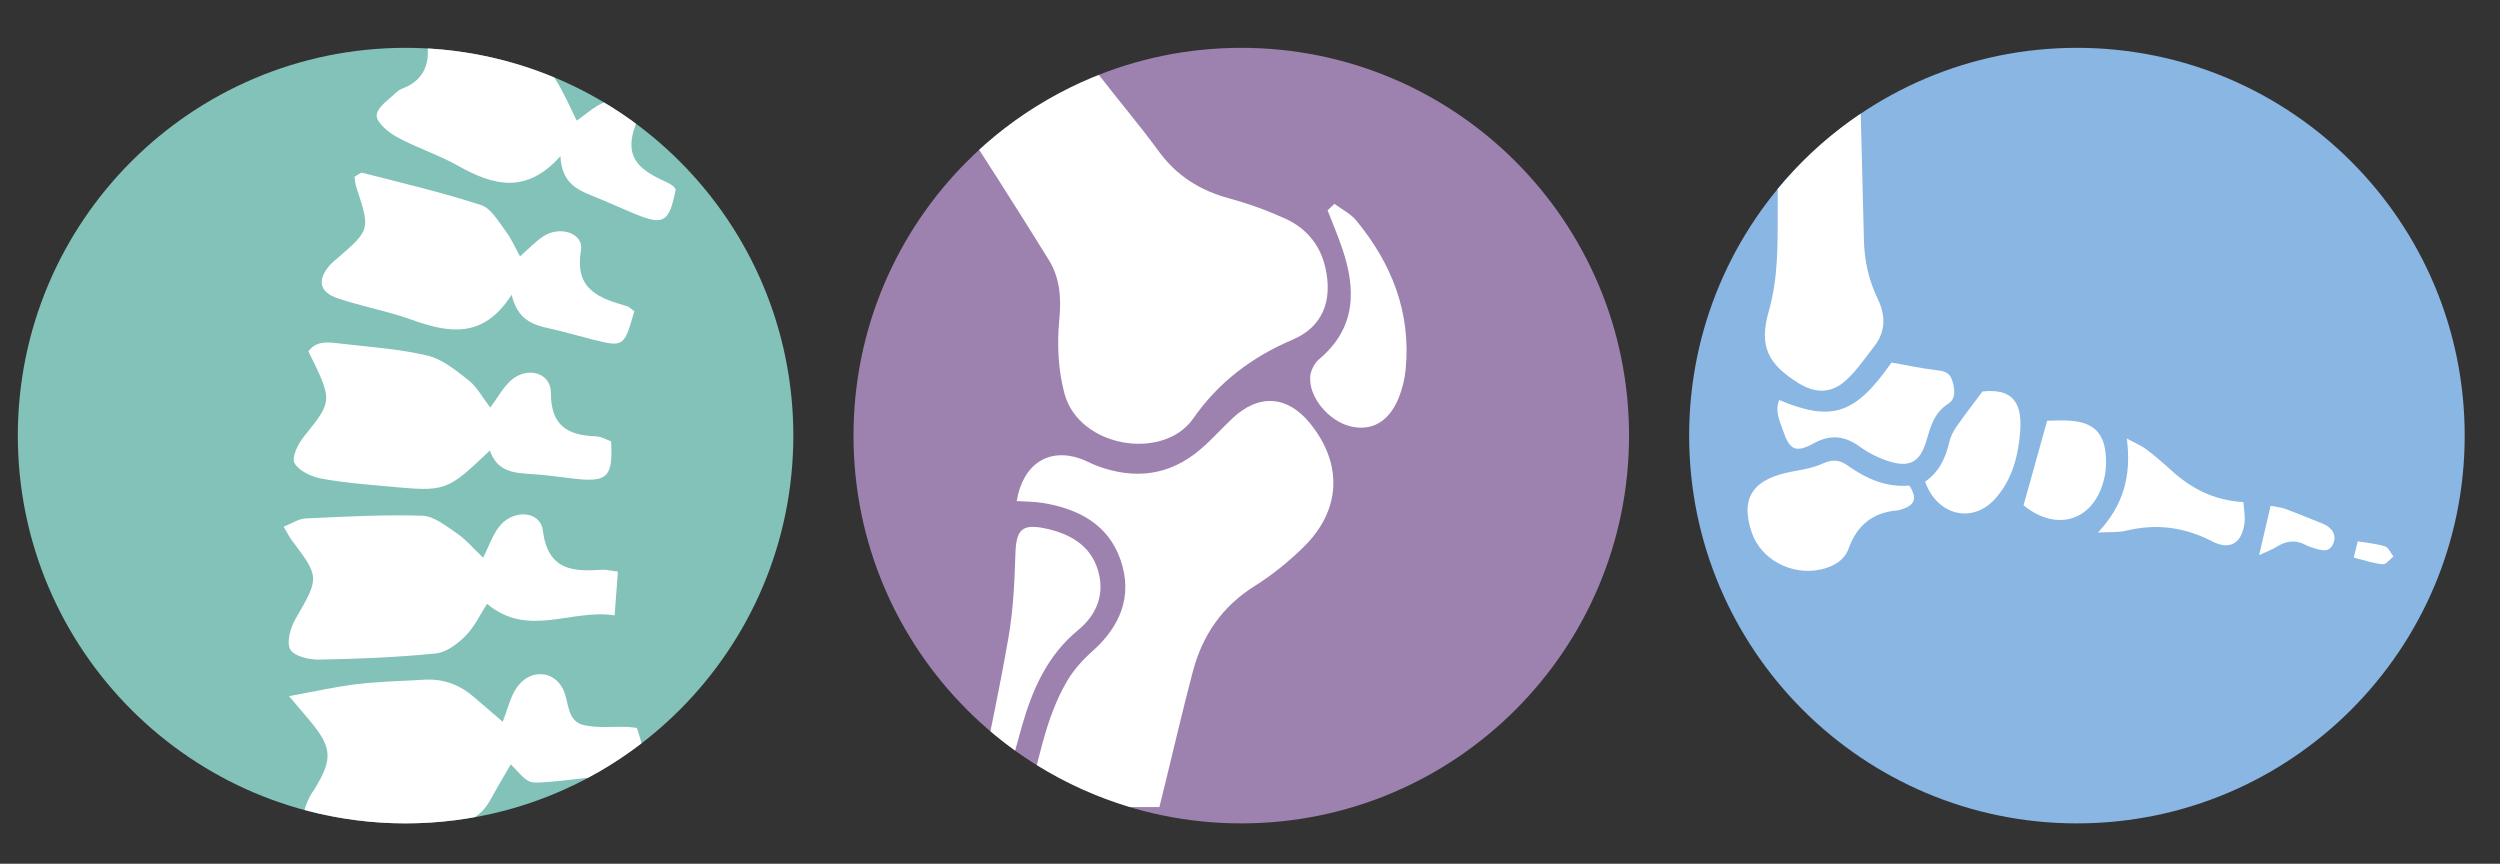 <?xml version="1.0" encoding="utf-8"?>
<!-- Generator: Adobe Illustrator 24.2.1, SVG Export Plug-In . SVG Version: 6.00 Build 0)  -->
<svg version="1.1" id="Ebene_1" xmlns="http://www.w3.org/2000/svg" xmlns:xlink="http://www.w3.org/1999/xlink" x="0px" y="0px"
	 viewBox="0 0 841.89 290.87" style="enable-background:new 0 0 841.89 290.87;" xml:space="preserve">
<rect x="0" y="0" width="841.89" height="290.87" fill="#333333" stroke="none"/>
<style type="text/css">
	.st0{fill:#82C2B9;}
	.st1{clip-path:url(#SVGID_2_);fill:#FFFFFF;}
	.st2{fill:#9D82AF;}
	.st3{clip-path:url(#SVGID_4_);fill:#FFFFFF;}
	.st4{fill:#89B6E2;}
	.st5{clip-path:url(#SVGID_6_);fill:#FFFFFF;}
</style>
<g>
	<path class="st0" d="M136.58,277.28c72.12,0,130.58-58.47,130.58-130.58S208.7,16.11,136.58,16.11S6,74.57,6,146.69
		S64.47,277.28,136.58,277.28"/>
</g>
<g>
	<defs>
		<circle id="SVGID_1_" cx="136.58" cy="146.69" r="130.58"/>
	</defs>
	<clipPath id="SVGID_2_">
		<use xlink:href="#SVGID_1_"  style="overflow:visible;"/>
	</clipPath>
	<path class="st1" d="M97.34,234.42c9.2-1.66,16.08-3.24,23.05-4.06c7.44-0.87,14.97-1.01,22.46-1.46
		c6.31-0.39,11.81,1.6,16.58,5.68c3.06,2.61,6.11,5.25,9.87,8.48c1.71-4.43,2.51-8.05,4.38-11.01c4.34-6.9,12.86-6.62,16.07,0.33
		c1.95,4.24,1.06,10.56,7.01,11.84c4.65,1,9.62,0.42,14.46,0.57c1.1,0.04,2.2,0.22,3.24,0.33c4.23,12.3,2.67,14.87-9.35,16.02
		c-7.46,0.71-14.89,1.84-22.36,2.32c-5.02,0.33-5.05-0.03-10.73-6.07c-2.32,4.02-4.59,7.77-6.67,11.61
		c-2.68,4.93-6.21,7.77-12.31,8.21c-13.46,0.95-26.83,3.04-40.28,4.03c-10.24,0.75-13.02-3.89-8.47-12.9c0.5-1,1.2-1.9,1.78-2.86
		c6.09-9.98,5.76-13.88-1.89-22.97C102.55,240.56,100.9,238.62,97.34,234.42"/>
	<path class="st1" d="M208.08,192.5c-0.37,4.94-0.68,9.17-1.1,14.74c-14.74-2.29-29.07,7.7-42.96-3.89
		c-2.31,3.55-4.22,7.73-7.26,10.79c-2.68,2.7-6.46,5.57-10.01,5.92c-13.05,1.3-26.2,1.84-39.32,2.07c-3.36,0.06-8.39-1.13-9.67-3.42
		c-1.34-2.39,0.04-7.3,1.73-10.24c8.05-13.93,8.21-14.02-1.26-26.58c-0.86-1.14-1.48-2.46-2.7-4.52c2.8-1.1,5.04-2.67,7.35-2.78
		c13.1-0.6,26.23-1.34,39.31-0.92c3.98,0.13,8.07,3.49,11.7,5.96c3.01,2.04,5.42,4.96,8.82,8.17c1.91-3.85,3.08-7.3,5.13-10.12
		c4.56-6.28,14.08-5.91,14.96,0.97c1.71,13.37,9.98,13.93,20.02,13.21C203.92,191.78,205.05,192.12,208.08,192.5"/>
	<path class="st1" d="M165,151.68c-14.68,13.92-14.68,13.96-34.69,12.1c-7.46-0.69-14.98-1.24-22.32-2.66
		c-3.28-0.64-7.44-2.6-8.83-5.22c-1.01-1.9,1.2-6.41,3.14-8.82c9.71-12.08,9.85-11.97,1.56-28.75c2.54-3.55,6.33-3.15,9.95-2.72
		c10.05,1.19,20.24,1.82,30.05,4.11c5.07,1.18,9.73,5.03,14,8.4c2.81,2.21,4.61,5.72,7.24,9.14c2.55-3.44,4.29-6.74,6.89-9.09
		c5.44-4.91,13.53-2.76,13.52,4.07c-0.02,11.16,5.65,14.37,15.22,14.7c1.75,0.06,3.47,1.12,5.06,1.68
		c0.64,11.96-1.18,13.8-12.07,12.62c-5.21-0.57-10.42-1.39-15.65-1.66C172.27,159.26,167.07,158.24,165,151.68"/>
	<path class="st1" d="M213.61,104.79c-3.47,12.16-3.5,12.19-14.51,9.43c-4.74-1.19-9.42-2.61-14.19-3.64
		c-5.62-1.2-10.67-3.01-12.62-11.33c-9.47,14.95-21.15,12.91-33.66,8.42c-8.11-2.91-16.71-4.45-24.89-7.21
		c-6.27-2.11-6.99-6.17-2.66-11.17c0.73-0.85,1.64-1.54,2.49-2.28c11.13-9.63,11.14-9.66,6.45-23.88c-0.34-1.04-0.41-2.16-0.66-3.57
		c0.95-0.5,1.99-1.54,2.7-1.36c13.38,3.44,26.87,6.6,39.99,10.87c3.38,1.1,5.84,5.59,8.29,8.84c1.95,2.59,3.25,5.67,4.78,8.43
		c2.91-2.54,5.14-4.97,7.81-6.74c5.68-3.76,13.72-1.01,12.73,4.7c-2.29,13.22,6.05,16.1,15.51,18.81
		C211.85,103.32,212.39,103.94,213.61,104.79"/>
	<path class="st1" d="M141.85,3.96c3.61,0.41,5.88,0.25,7.84,0.96c4.59,1.66,9.09,3.58,13.51,5.65
		c21.52,10.06,21.51,10.1,31.01,30.06c2.99-2.07,5.71-4.61,8.92-6.03c6.22-2.74,12.99,1.71,10.81,7.7
		c-4.33,11.89,2.89,15.52,11.12,19.34c0.67,0.31,1.29,0.79,1.87,1.26c0.28,0.22,0.41,0.62,0.61,0.94
		c-2.2,11.09-4.04,12.19-13.82,8.16c-4.86-2-9.63-4.24-14.53-6.16c-5.39-2.12-10.09-4.79-10.46-13.25
		c-11.63,13.08-22.87,9.77-34.58,3.18c-6.52-3.67-13.81-5.97-20.39-9.56c-2.95-1.61-7.02-4.96-6.91-7.35
		c0.13-2.76,4.21-5.44,6.79-7.92c1.04-1,2.67-1.35,3.99-2.07c5.33-2.91,6.89-7.74,6.36-13.36C143.66,12.19,142.79,8.92,141.85,3.96"
		/>
</g>
<g>
	<path class="st2" d="M418,277.28c72.12,0,130.59-58.47,130.59-130.58S490.12,16.11,418,16.11S287.42,74.57,287.42,146.69
		S345.88,277.28,418,277.28"/>
</g>
<g>
	<defs>
		<circle id="SVGID_3_" cx="418" cy="146.69" r="130.58"/>
	</defs>
	<clipPath id="SVGID_4_">
		<use xlink:href="#SVGID_3_"  style="overflow:visible;"/>
	</clipPath>
	<path class="st3" d="M309.95,21.65c19.2,0,35.96,0.07,52.72-0.05c3.87-0.02,6.11,1.95,8.27,4.74c6.36,8.24,13.13,16.18,19.26,24.59
		c6.04,8.28,13.91,13.22,23.7,15.87c6.44,1.74,12.81,4.05,18.88,6.81c7.05,3.2,11.8,8.76,13.55,16.54
		c2.48,10.98-0.77,19.88-11.08,24.26c-13.76,5.85-24.95,14.37-33.42,26.52c-10.01,14.35-38.4,9.91-43.36-8.38
		c-2.13-7.88-2.54-16.62-1.75-24.78c0.72-7.42,0.23-14.17-3.56-20.29c-10.76-17.4-21.82-34.61-32.9-51.82
		C317.58,31.51,314.4,27.67,309.95,21.65"/>
	<path class="st3" d="M390.43,271.78h-44.91c4.24-14.87,6.26-29.59,13.88-42.52c2.17-3.69,5.2-7.05,8.42-9.91
		c9.44-8.39,13.69-18.59,9.57-30.68c-4.1-12.04-14.18-17.32-26.17-19.29c-2.89-0.47-5.87-0.44-8.84-0.64
		c2.07-12.41,10.66-18.02,21.41-14.3c1.9,0.66,3.66,1.7,5.54,2.4c12.67,4.76,24.45,3.41,34.9-5.5c3.82-3.26,7.18-7.06,10.85-10.51
		c8.85-8.32,18.5-7.64,26.11,1.76c11.06,13.68,10.46,29.18-2.18,41.61c-5,4.92-10.58,9.43-16.51,13.16
		c-10.9,6.84-17.54,16.5-20.76,28.63c-3.27,12.32-6.14,24.76-9.18,37.15C391.85,266.02,391.14,268.89,390.43,271.78"/>
	<path class="st3" d="M336.74,271.78h-7.34c-0.17-1.31-0.55-2.29-0.38-3.15c3.55-18.05,7.5-36.03,10.62-54.15
		c1.57-9.13,2.03-18.51,2.3-27.8c0.24-8.26,2.09-10.44,10.15-8.71c7.86,1.69,14.82,5.41,17.47,13.48c2.65,8.04,0.14,15.28-6.46,20.7
		c-10.34,8.49-15.43,19.98-18.96,32.4C341.59,253.53,339.24,262.56,336.74,271.78"/>
	<path class="st3" d="M449.37,68.64c2.48,1.85,5.44,3.29,7.35,5.61c11.94,14.48,18.45,30.9,16.66,49.97
		c-0.31,3.28-1.09,6.63-2.32,9.68c-3.29,8.15-9.15,11.43-16.36,9.65c-7.29-1.81-14-9.8-13.48-16.71c0.15-2.05,1.41-4.55,2.99-5.87
		c12.5-10.51,12.53-23.47,7.75-37.44c-1.47-4.29-3.25-8.48-4.89-12.71C447.83,70.09,448.6,69.37,449.37,68.64"/>
</g>
<g>
	<path class="st4" d="M699.41,277.28c72.12,0,130.59-58.47,130.59-130.58S771.53,16.11,699.41,16.11S568.83,74.57,568.83,146.69
		S627.3,277.28,699.41,277.28"/>
</g>
<g>
	<defs>
		<circle id="SVGID_5_" cx="699.41" cy="146.69" r="130.58"/>
	</defs>
	<clipPath id="SVGID_6_">
		<use xlink:href="#SVGID_5_"  style="overflow:visible;"/>
	</clipPath>
	<path class="st5" d="M598.93,22.18h27.59c0,4.49-0.09,8.74,0.01,12.99c0.36,15.32,0.77,30.64,1.17,45.96
		c0.17,6.8,1.65,13.31,4.6,19.42c2.76,5.7,2.77,11.09-1.2,16.17c-3.07,3.92-5.91,8.17-9.57,11.46c-4.91,4.42-10.33,4.31-15.9,0.83
		c-10.27-6.42-13.37-12.39-9.98-24.22c3.25-11.36,2.97-22.75,3.01-34.23c0.05-14.15-0.12-28.31-0.15-42.46
		C598.51,26.25,598.77,24.39,598.93,22.18"/>
	<path class="st5" d="M642.98,163.52c2.7,4.09,1.86,6.46-1.99,7.8c-0.68,0.24-1.38,0.5-2.08,0.56c-8.26,0.73-13.54,4.96-16.38,12.86
		c-1.45,4.04-5.21,6.14-9.41,7.04c-9.66,2.09-20.06-3.15-23.25-12.57c-4.19-12.36,1.43-18.12,13.53-20.39
		c3.45-0.65,7.03-1.19,10.17-2.62c3.2-1.45,5.6-1.59,8.56,0.51C628.28,161.08,634.98,164.2,642.98,163.52"/>
	<path class="st5" d="M599.16,134.71c17.86,7.48,25.7,4.73,37.81-12.63c5.11,0.9,9.87,1.94,14.68,2.52c2.55,0.3,4.76,0.53,5.7,3.31
		c0.98,2.89,1.42,6.34-1.16,7.97c-4.83,3.05-6.04,7.7-7.47,12.55c-2.06,6.99-5.42,9.07-12.31,7.02c-3.6-1.07-7.14-2.9-10.2-5.1
		c-5.06-3.62-9.82-4.11-15.35-1.09c-6.09,3.32-8.18,2.39-10.42-4.26C599.34,141.77,597.63,138.42,599.16,134.71"/>
	<path class="st5" d="M648.28,162.2c4.78-3.3,6.9-7.98,8.14-13.25c0.42-1.8,1.28-3.6,2.34-5.13c2.63-3.81,5.49-7.47,8.84-11.98
		c9.21-1,13.48,2.74,12.72,13.18c-0.61,8.45-2.65,16.59-8.57,23.09C664.21,176.37,652.4,173.71,648.28,162.2"/>
	<path class="st5" d="M755.48,169.08c0.17,2.55,0.63,4.69,0.4,6.75c-0.77,6.9-4.74,9.67-10.88,6.5c-9.43-4.87-18.91-6.09-29.12-3.59
		c-2.48,0.61-5.17,0.36-9.38,0.59c8.67-9.23,11.33-19.22,9.72-31.65c2.94,1.6,4.86,2.36,6.45,3.55c2.85,2.16,5.59,4.5,8.24,6.91
		C737.61,164.28,745.2,168.48,755.48,169.08"/>
	<path class="st5" d="M689.39,141.68c2.63,0,5.51-0.23,8.35,0.04c7.55,0.72,11.02,4.43,11.43,12.11c0.11,2.14,0.04,4.34-0.37,6.43
		c-3,14.95-15.95,19.3-27.36,9.9C684.11,160.59,686.7,151.3,689.39,141.68"/>
	<path class="st5" d="M760.78,186.94c1.38-5.92,2.54-10.92,3.86-16.59c1.44,0.29,3.26,0.42,4.92,1.02
		c4.26,1.55,8.43,3.31,12.65,4.99c3.27,1.3,4.71,3.91,3.53,6.7c-1.29,3.07-3.75,2.34-6.1,1.65c-1.14-0.34-2.29-0.73-3.35-1.27
		c-3.32-1.7-6.39-1.32-9.5,0.63C765.08,185.15,763.14,185.84,760.78,186.94"/>
	<path class="st5" d="M792.64,187.78c0.53-2.17,0.91-3.74,1.34-5.48c3.27,0.55,6.34,0.78,9.18,1.69c1.19,0.38,1.91,2.23,2.84,3.41
		c-1.2,0.93-2.47,2.72-3.58,2.62C799.37,189.76,796.4,188.71,792.64,187.78"/>
</g>
</svg>
